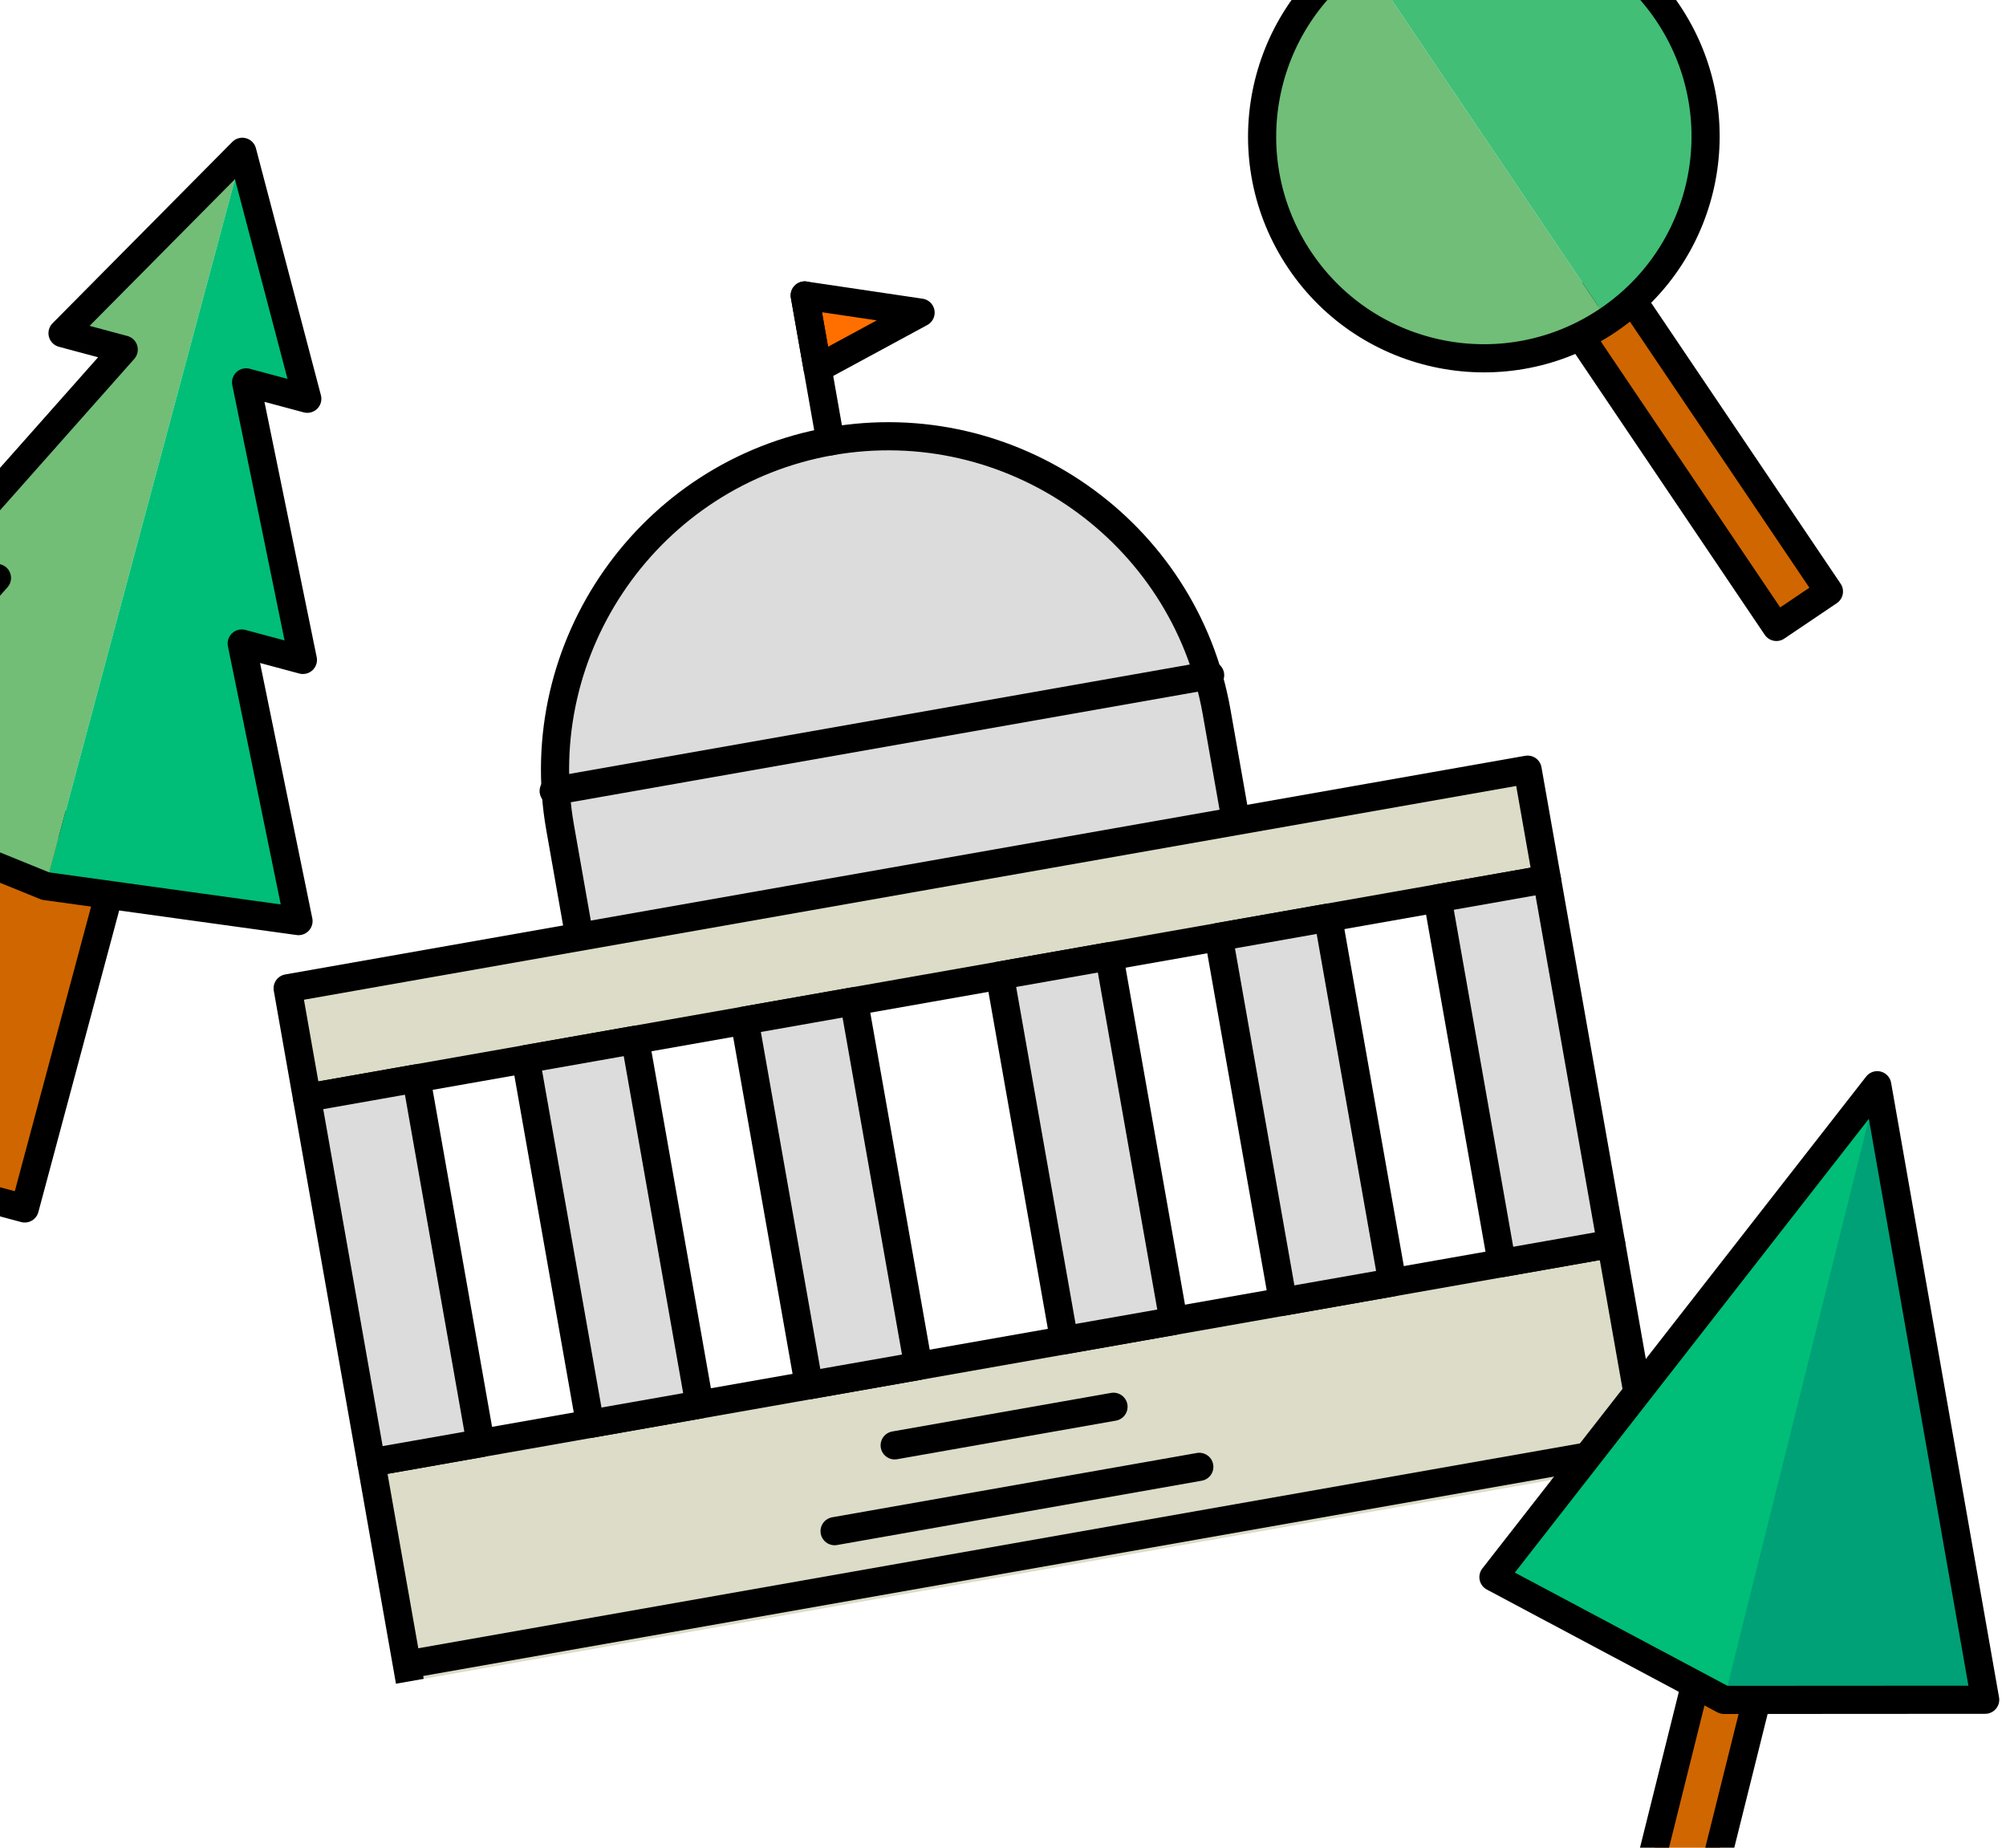 <?xml version="1.0" encoding="UTF-8"?>
<svg width="152px" height="140px" viewBox="0 0 152 140" version="1.1" xmlns="http://www.w3.org/2000/svg" xmlns:xlink="http://www.w3.org/1999/xlink">
    <!-- Generator: Sketch 42 (36781) - http://www.bohemiancoding.com/sketch -->
    <title>icon</title>
    <desc>Created with Sketch.</desc>
    <defs></defs>
    <g id="Page-1" stroke="none" stroke-width="1" fill="none" fill-rule="evenodd">
        <g id="services-path-view" transform="translate(0, -640)">
            <g id="comm-serv-tab" transform="translate(0, 640)">
                <g id="development-+-Development-Mask">
                    <g id="icon" transform="translate(-22, -14)">
                        <g id="Layer_1">
                            <g id="Group" transform="translate(91.866, 85.083) rotate(-10) translate(-91.866, -85.083) translate(43.866, 35.583)" stroke="#000000" stroke-width="2.133" stroke-linejoin="round">
                                <polygon id="Shape" stroke-linecap="round" fill="#FF6F00" fill-rule="nonzero" points="56.121 2.806 47.702 5.612 47.702 -8.52651283e-14"></polygon>
                                <path d="M22.448,44.896 L22.448,36.478 C22.448,22.565 33.789,11.224 47.702,11.224 C61.616,11.224 72.957,22.565 72.957,36.478 L72.957,44.896" id="Shape" stroke-linecap="round" fill="#DCDCDC" fill-rule="nonzero"></path>
                                <rect id="Rectangle-path" stroke-linecap="round" fill="#DCDCC8" fill-rule="nonzero" x="2.77111667e-13" y="44.896" width="95.405" height="8.418"></rect>
                                <polyline id="Shape" fill="#DCDCC8" fill-rule="nonzero" points="3.90798505e-13 98.211 3.90798505e-13 81.375 95.405 81.375 95.405 98.211"></polyline>
                                <path d="M-4.97379915e-13,96.925 L95.405,96.925" id="Shape" fill="#DCDCC8" fill-rule="nonzero"></path>
                                <rect id="Rectangle-path" stroke-linecap="round" fill="#DCDCDC" fill-rule="nonzero" x="16.836" y="53.314" width="8.418" height="28.06"></rect>
                                <rect id="Rectangle-path" stroke-linecap="round" fill="#DCDCDC" fill-rule="nonzero" x="33.672" y="53.314" width="8.418" height="28.06"></rect>
                                <rect id="Rectangle-path" stroke-linecap="round" fill="#DCDCDC" fill-rule="nonzero" x="53.314" y="53.314" width="8.418" height="28.06"></rect>
                                <rect id="Rectangle-path" stroke-linecap="round" fill="#DCDCDC" fill-rule="nonzero" x="70.151" y="53.314" width="8.418" height="28.06"></rect>
                                <rect id="Rectangle-path" stroke-linecap="round" fill="#DCDCDC" fill-rule="nonzero" x="86.987" y="53.314" width="8.418" height="28.06"></rect>
                                <rect id="Rectangle-path" stroke-linecap="round" fill="#DCDCDC" fill-rule="nonzero" x="-2.38031816e-13" y="53.314" width="8.418" height="28.06"></rect>
                                <path d="M39.284,86.987 L56.121,86.987" id="Shape" stroke-linecap="round"></path>
                                <path d="M33.672,92.599 L61.733,92.599" id="Shape" stroke-linecap="round"></path>
                                <path d="M22.448,33.672 L72.957,33.672" id="Shape" stroke-linecap="round"></path>
                                <path d="M47.702,11.224 L47.702,-1.56319402e-13" id="Shape" stroke-linecap="round"></path>
                            </g>
                            <g id="Group" transform="translate(155.752, 130.284) rotate(14) translate(-155.752, -130.284) translate(135.752, 94.784)">
                                <rect id="Rectangle-path" stroke="#000000" stroke-width="2.133" stroke-linecap="round" stroke-linejoin="round" fill="#D06600" fill-rule="nonzero" x="17.6" y="41.2" width="4.8" height="28.8"></rect>
                                <polygon id="Shape" fill="#00BE77" fill-rule="nonzero" points="20 0.4 0.8 43.6 20 48.4 39.2 43.6"></polygon>
                                <polygon id="Shape" fill="#00A177" fill-rule="nonzero" points="20 0.4 20 48.4 39.2 43.6"></polygon>
                                <polygon id="Shape" stroke="#000000" stroke-width="2.133" stroke-linecap="round" stroke-linejoin="round" points="20 0.4 0.8 43.6 20 48.4 39.2 43.6"></polygon>
                            </g>
                            <g id="Group" transform="translate(30.012, 65.279) rotate(15) translate(-30.012, -65.279) translate(10.512, 23.779)">
                                <rect id="Rectangle-path" stroke="#000000" stroke-width="2.133" stroke-linecap="round" stroke-linejoin="round" fill="#D06600" fill-rule="nonzero" x="14.4" y="53.2" width="9.6" height="28.8"></rect>
                                <polygon id="Shape" fill="#72BE77" fill-rule="nonzero" points="19.2 0.4 9.6 17.2 14.4 17.2 4.8 36.4 9.6 36.4 1.98951966e-13 55.6 19.2 58"></polygon>
                                <polygon id="Shape" fill="#00BE77" fill-rule="nonzero" points="19.2 0.4 28.8 17.2 24 17.2 33.6 36.4 28.8 36.4 38.4 55.6 19.2 58"></polygon>
                                <polygon id="Shape" stroke="#000000" stroke-width="2.133" stroke-linecap="round" stroke-linejoin="round" points="19.2 0.4 9.6 17.2 14.4 17.2 4.8 36.4 9.6 36.4 1.98951966e-13 55.6 19.2 58 38.4 55.6 28.8 36.4 33.6 36.4 24 17.2 28.8 17.2"></polygon>
                            </g>
                            <g id="Group" transform="translate(141.734, 35.346) rotate(-34) translate(-141.734, -35.346) translate(124.234, 5.346)">
                                <rect id="Rectangle-path" stroke="#000000" stroke-width="2.133" stroke-linecap="round" stroke-linejoin="round" fill="#D06600" fill-rule="nonzero" x="15.2" y="31.2" width="4.8" height="28.8"></rect>
                                <path d="M17.6,33.6 C8.3,33.6 0.8,26.1 0.8,16.8 C0.8,7.5 8.4,-5.68434189e-14 17.6,-5.68434189e-14" id="Shape" fill="#70BE77" fill-rule="nonzero"></path>
                                <path d="M17.6,-2.84217094e-13 C26.9,-2.84217094e-13 34.4,7.5 34.4,16.8 C34.4,26.1 26.9,33.6 17.6,33.6" id="Shape" fill="#42BE77" fill-rule="nonzero"></path>
                                <circle id="Oval" stroke="#000000" stroke-width="2.133" stroke-linecap="round" stroke-linejoin="round" cx="17.6" cy="16.8" r="16.8"></circle>
                            </g>
                        </g>
                    </g>
                </g>
            </g>
        </g>
    </g>
</svg>